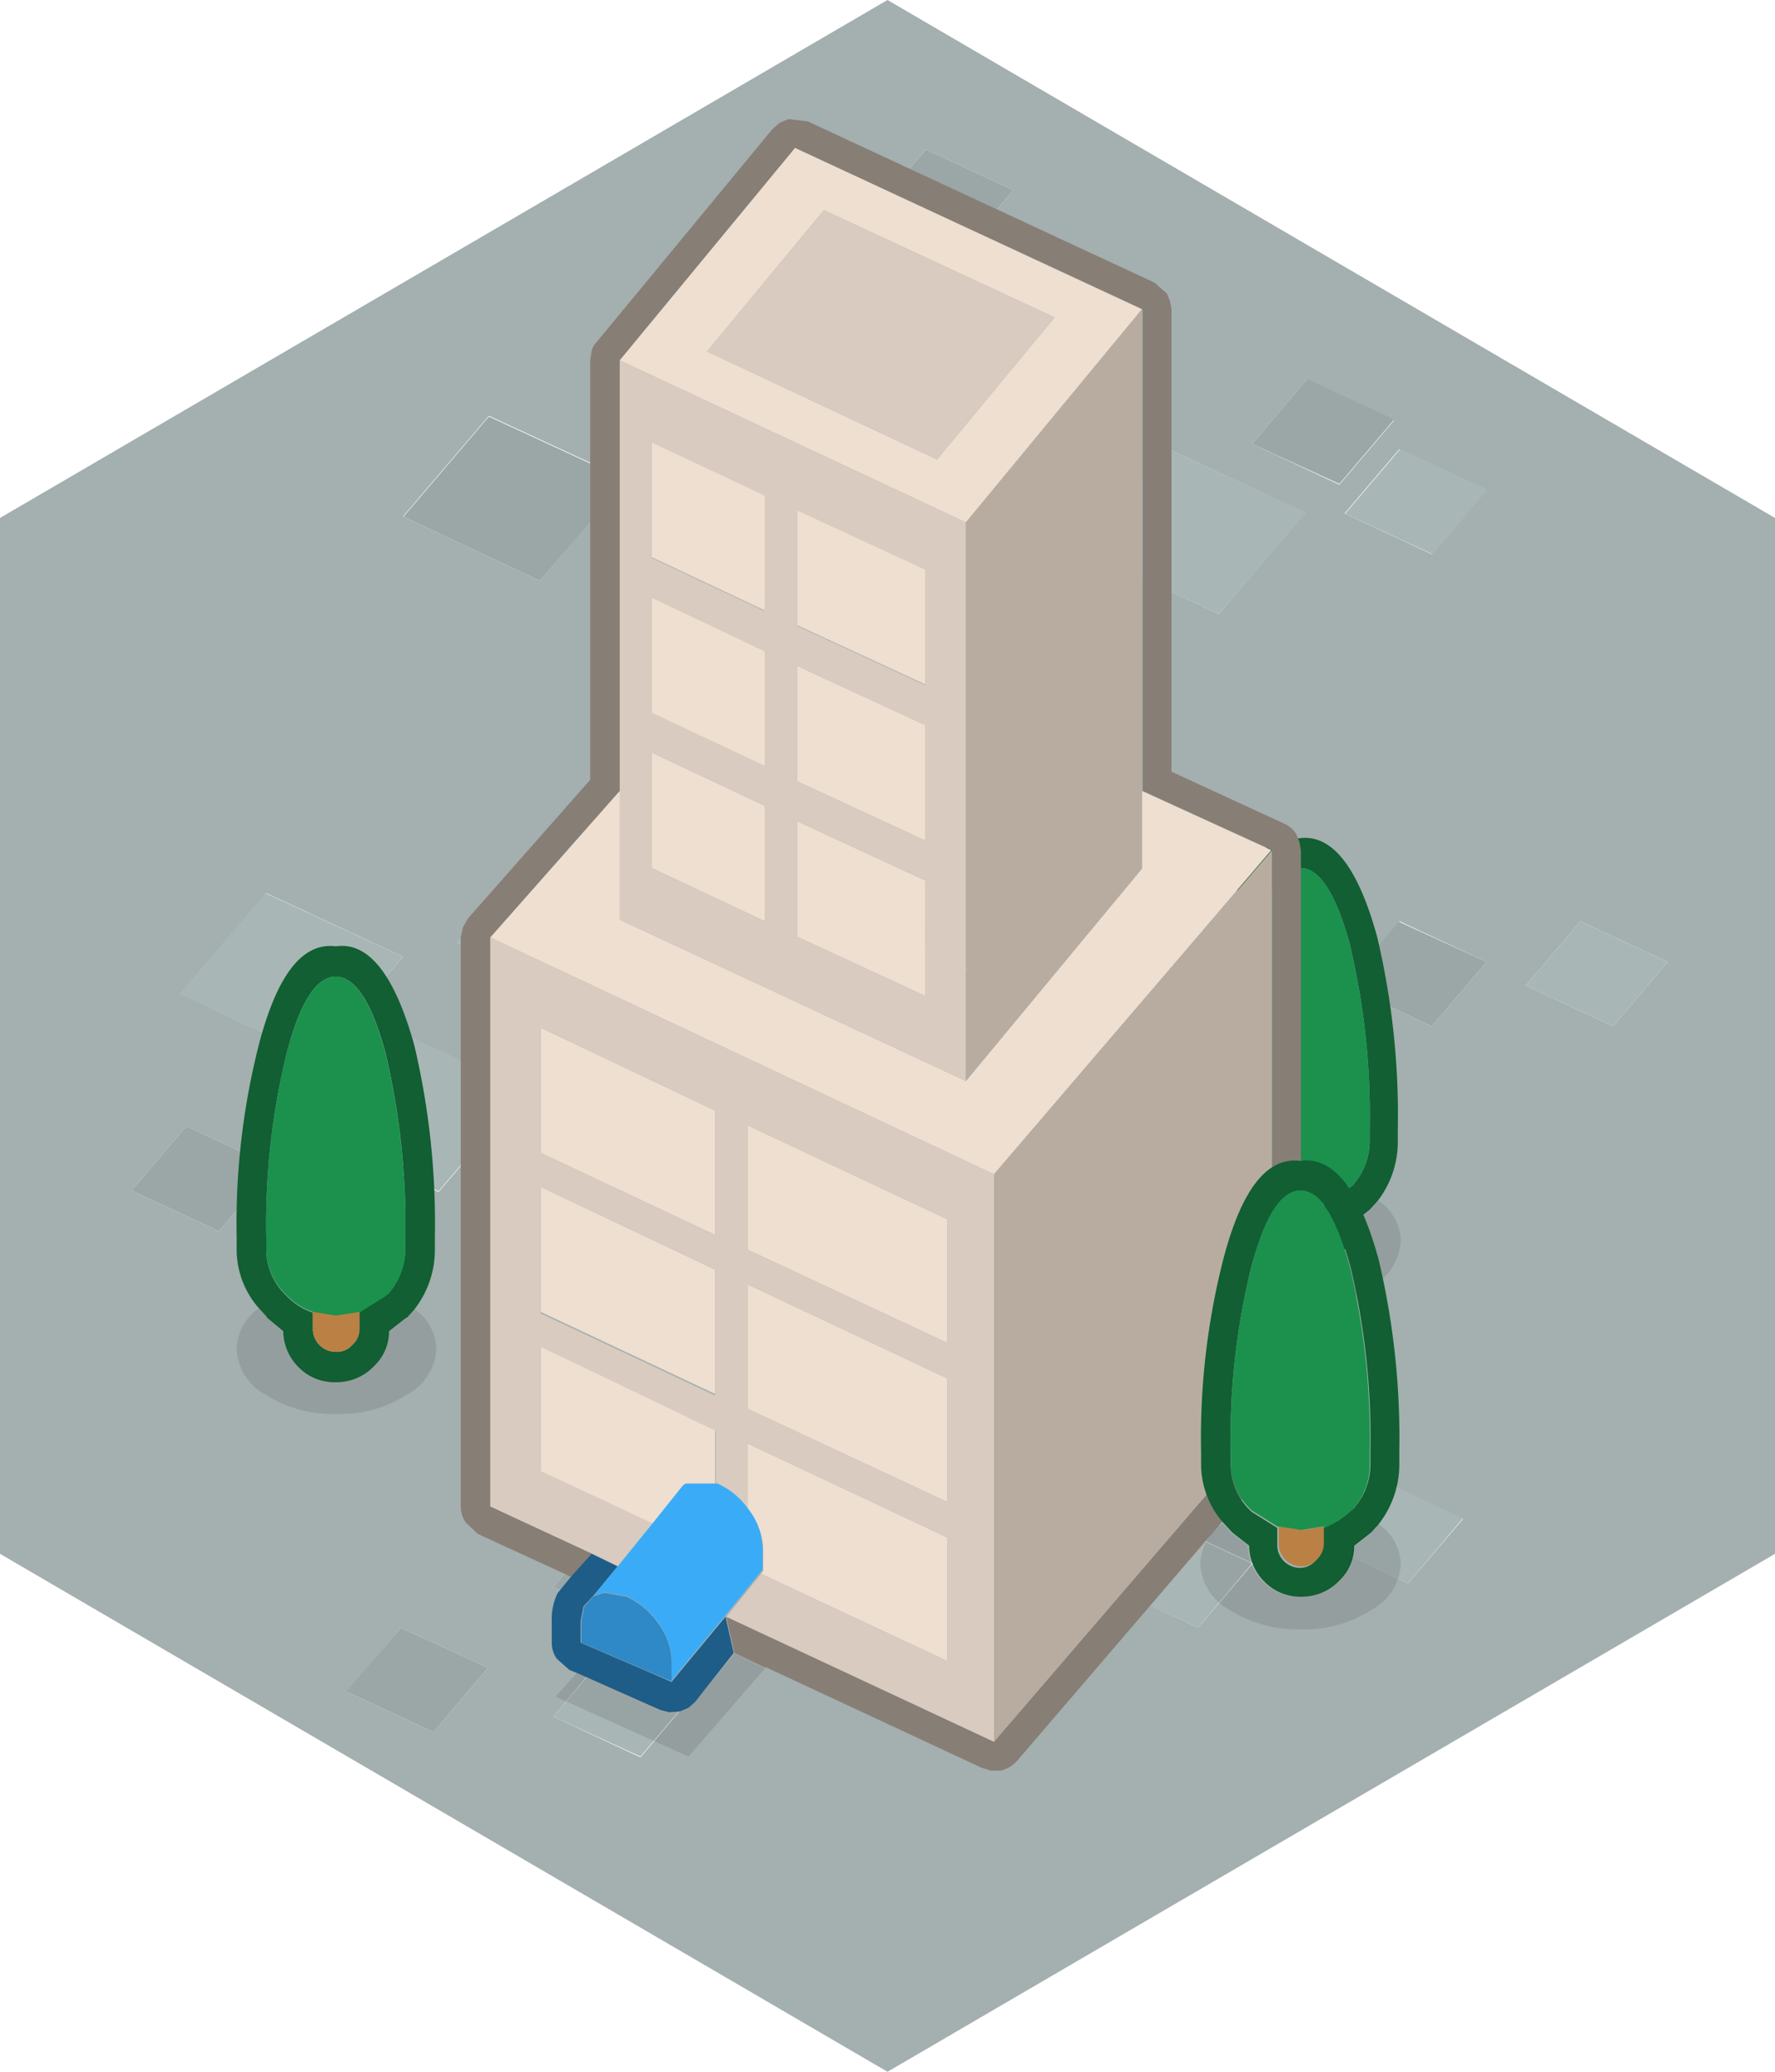 <svg xmlns="http://www.w3.org/2000/svg" viewBox="0 0 120 140"><defs><style>.cls-1{fill:#a4afaf;}.cls-2{fill:#9ba6a6;}.cls-3{fill:#a9b6b6;}.cls-4{fill:#115f32;}.cls-5{fill:#1b914d;}.cls-6{fill-opacity:0.1;}.cls-7{fill:#bb8044;}.cls-8{fill:#877e75;}.cls-9{fill:#eedfd1;}.cls-10{fill:#d9cbbf;}.cls-11{fill:#b8aca1;}.cls-12{fill:#1e5d87;}.cls-13{fill:#3aacf7;}.cls-14{fill:#2e89c6;}</style></defs><title>Asset 161</title><g id="Layer_2" data-name="Layer 2"><g id="Layer_1-2" data-name="Layer 1"><path class="cls-1" d="M95.2,107l3.7-4.35L93,99.85l-3.7,4.35L95.2,107m24.8-2L60,140,0,105V35L60,0l60,35v70M79,30.35l-5.8,6.8L82.4,41.5l5.85-6.85L79,30.35m9.4-4.75L84.65,30l5.9,2.75,3.7-4.35-5.9-2.75M58.9,14.45l5.9,2.75,3.7-4.35L62.6,10.1l-3.7,4.35m32,20.25,5.9,2.75,3.7-4.35-5.9-2.75L90.9,34.7m-63.65.2,9.25,4.35,5.85-6.85-9.3-4.3-5.8,6.8M30.9,63.7l5.9,2.75,3.7-4.35-5.9-2.75L30.9,63.7m4.6,10-9.3-4.3-5.8,6.8,9.25,4.35,5.85-6.85M21.4,71.5l5.85-6.85L18,60.35l-5.8,6.8L21.4,71.5m2,42.8,5.9,2.75L33,112.7,27.1,110l-3.7,4.35M12.6,76.1,8.9,80.45l5.9,2.75,3.7-4.35L12.6,76.1m90.55-9.5,5.9,2.75,3.7-4.35-5.9-2.75-3.7,4.35M65.4,71.75l9.25,4.35,5.85-6.85L71.2,65l-5.8,6.8m-3.75-8,5.9,2.75,3.7-4.35-5.9-2.75-3.7,4.35m30.85,31-9.3-4.3-5.8,6.8,9.25,4.35,5.85-6.85m2.1-32.4L90.9,66.6l5.9,2.75L100.5,65l-5.9-2.75M47,114.35l-5.9-2.75L37.4,116l5.9,2.75,3.7-4.35m0-8.75-5.9-2.75-3.7,4.35L43.3,110,47,105.6m31.75-2.75-3.7,4.35L81,110l3.7-4.35-5.9-2.75"/><path class="cls-2" d="M58.9,14.45l3.7-4.35,5.9,2.75L64.8,17.2l-5.9-2.75M88.35,25.6l5.9,2.75-3.7,4.35L84.65,30l3.7-4.35m-61.1,9.3,5.8-6.8,9.3,4.3L36.5,39.25,27.25,34.9M12.6,76.1l5.9,2.75L14.8,83.2,8.9,80.45l3.7-4.35m10.8,38.2L27.1,110,33,112.7l-3.7,4.35-5.9-2.75m71.2-52L100.5,65l-3.7,4.35L90.9,66.6l3.7-4.35m-2.1,32.4-5.85,6.85L77.4,97.15l5.8-6.8,9.3,4.3M61.65,63.7l3.7-4.35,5.9,2.75-3.7,4.35-5.9-2.75m3.75,8L71.2,65l9.3,4.3L74.65,76.1,65.4,71.75M47,105.6,43.3,110l-5.9-2.75,3.7-4.35L47,105.6"/><path class="cls-3" d="M79,30.35l9.3,4.3L82.4,41.5l-9.25-4.35,5.8-6.8m12,4.35,3.7-4.35,5.9,2.75-3.7,4.35L90.9,34.7M21.4,71.5l-9.25-4.35,5.8-6.8,9.3,4.3L21.4,71.5m14.1,2.15L29.65,80.5,20.4,76.15l5.8-6.8,9.3,4.3m-4.6-10,3.7-4.35,5.9,2.75-3.7,4.35L30.9,63.7m72.25,2.9,3.7-4.35,5.9,2.75-3.7,4.35-5.9-2.75M47,114.35l-3.7,4.35L37.4,116l3.7-4.35,5.9,2.75m31.75-11.5,5.9,2.75L81,110l-5.9-2.75,3.7-4.35M95.2,107l-5.9-2.75L93,99.85l5.9,2.75L95.2,107"/><path class="cls-4" d="M89.5,81.35a5.1,5.1,0,0,0,1.75-1.1l.2-.15a4.53,4.53,0,0,0,1.15-2.95V76.3a49.92,49.92,0,0,0-1.35-12.5q-1.4-5.14-3.35-5.15T84.6,63.8a48.37,48.37,0,0,0-1.4,12.5v.85a4.3,4.3,0,0,0,1.25,2.95l.15.15,1.75,1.1V82.5a1.54,1.54,0,0,0,1.55,1.55h0a1.35,1.35,0,0,0,1-.45,1.44,1.44,0,0,0,.5-1.1V81.35m-6.8-.25a6,6,0,0,1-1.5-3.9v-.9a48.75,48.75,0,0,1,1.5-13q1.85-7.09,5.2-6.65,3.34-.49,5.3,6.65a52.21,52.21,0,0,1,1.4,13v.9a6.53,6.53,0,0,1-1.4,4l-.5.55h0l-1.15.9a3.21,3.21,0,0,1-1,2.35l-.15.15a3.51,3.51,0,0,1-2.4,1h0a3.38,3.38,0,0,1-2.5-1,3.48,3.48,0,0,1-1.05-2.45l-1.15-.9h0l-.55-.6"/><path class="cls-5" d="M86.35,81.35l-1.75-1.1-.15-.15a4.3,4.3,0,0,1-1.25-2.95V76.3a48.37,48.37,0,0,1,1.4-12.5q1.35-5.14,3.3-5.15t3.35,5.15A49.92,49.92,0,0,1,92.6,76.3v.85a4.53,4.53,0,0,1-1.15,2.95l-.2.15a5.1,5.1,0,0,1-1.75,1.1l-1.6.25-1.55-.25"/><path class="cls-6" d="M93.2,81.15a3.36,3.36,0,0,1,1.5,2.7,3.72,3.72,0,0,1-2,3.1A8.34,8.34,0,0,1,88,88.25a8.57,8.57,0,0,1-4.8-1.3,3.72,3.72,0,0,1-2-3.1,3.48,3.48,0,0,1,1.5-2.75l.55.6h0l1.15.9a3.48,3.48,0,0,0,1.05,2.45,3.38,3.38,0,0,0,2.5,1h0a3.51,3.51,0,0,0,2.4-1L90.5,85a3.21,3.21,0,0,0,1-2.35l1.15-.9h0l.5-.55"/><path class="cls-7" d="M89.5,81.35V82.5a1.44,1.44,0,0,1-.5,1.1,1.35,1.35,0,0,1-1,.45h0a1.54,1.54,0,0,1-1.55-1.55V81.35l1.55.25,1.6-.25"/><path class="cls-8" d="M51.75,112.7l-2.1-1-.55-2.45,18.1,8.45L86,95.85V57.45l-8.75-4V20.9L53.75,10,41.9,24.35v29.1l-8.75,9.9V101.8l6.9,3.2-1.4,1.55.05-.1-.1.1-6.3-2.9-.8-.75a1.89,1.89,0,0,1-.35-1.1V63.35l.15-.7.35-.6L39.9,52.7V24.35l.1-.65a1.4,1.4,0,0,1,.35-.6L52.2,8.75l.5-.45.6-.25,1.3.15L78.05,19.1l.85.75.2.5.1.55V52.15l7.6,3.5a1.78,1.78,0,0,1,.85.75l.2.5.1.55v38.4l-.1.7-.35.6L68.75,119a2.11,2.11,0,0,1-1.1.65l-.65,0-.65-.2-14.6-6.8"/><path class="cls-9" d="M33.15,63.35l8.75-9.9v8.7l23.4,10.9L77.2,58.7V53.45l8.75,4L67.2,79.35l-34.05-16m8.75-39L53.75,10,77.2,20.9,65.3,35.3,41.9,24.35m12,17.9v-7.8l8.65,4v7.8l-8.65-4m-9.85-12.4,7.65,3.6v7.8l-7.65-3.6v-7.8m0,10.5L51.7,44v7.8l-7.65-3.6v-7.8M55.7,14.2l-7.9,9.55,15.55,7.3,7.95-9.6L55.7,14.2M36.55,69.45l11.8,5.6v8.4L36.55,77.9V69.45m0,10.75,11.8,5.6v8.4l-11.8-5.55V80.2M44.15,103l-7.6-3.55V91l11.8,5.6v3.7l-2,0-.2.15-2,2.5m6.4-1v-4.4l13.5,6.35v8.35l-12.6-5.9.15-.2V104.7a4.5,4.5,0,0,0-.9-2.55l-.15-.2M62.55,49v7.8l-8.65-4V45l8.65,4m0,10.5v7.8l-8.65-4v-7.8l8.65,4m-18.5-.85v-7.8l7.65,3.6v7.8l-7.65-3.6m6.5,17.4,13.5,6.35v8.35l-13.5-6.3v-8.4m0,10.75,13.5,6.35v8.35l-13.5-6.3V86.8"/><path class="cls-10" d="M50.55,86.8v8.4l13.5,6.3V93.15L50.55,86.8M40.05,105l-6.9-3.2V63.35l34.05,16V117.7l-18.1-8.45,2.35-2.9,12.6,5.9V103.9l-13.5-6.35V102a5.08,5.08,0,0,0-2-1.6l0,0-.15,0v-3.7L36.55,91V99.4l7.6,3.55-2.35,2.9L40.05,105M41.9,53.45V24.35L65.3,35.3V73.05L41.9,62.15v-8.7M55.7,14.2l15.6,7.25-7.95,9.6L47.8,23.75l7.9-9.55M44.05,40.35v7.8l7.65,3.6V44l-7.65-3.6m0-10.5v7.8l7.65,3.6v-7.8l-7.65-3.6m9.85,12.4,8.65,4V38.5l-8.65-4v7.8m-17.35,38v8.45l11.8,5.55V85.8l-11.8-5.6m0-10.75V77.9l11.8,5.55v-8.4l-11.8-5.6M62.55,49,53.9,45v7.8l8.65,4V49m0,10.5-8.65-4v7.8l8.65,4V59.5m-18.5-.85,7.65,3.6v-7.8l-7.65-3.6v7.8m6.5,17.4v8.4l13.5,6.3V82.4l-13.5-6.35"/><path class="cls-11" d="M77.2,20.9V58.7L65.3,73.05V35.3L77.2,20.9M86,57.45v38.4L67.2,117.7V79.35L86,57.45"/><path class="cls-12" d="M39,113.05l-.5-.2-.85-.75a1.89,1.89,0,0,1-.35-1.1v-1.45a4,4,0,0,1,.4-1.9l.9-1.1h0l1.4-1.55,1.75.85-1.65,2-.1.1-.55.6-.2,1V111l6.15,2.65,3.65-4.4.55,2.45L47,115l-.45.4-.6.25-.7.05-.6-.15L39,113.05"/><path class="cls-13" d="M48.35,100.25l.15,0,0,0a5.08,5.08,0,0,1,2,1.6l.15.2a4.5,4.5,0,0,1,.9,2.55v1.45l-.15.2-2.35,2.9-3.65,4.4V112.2a4.5,4.5,0,0,0-.9-2.55,5.33,5.33,0,0,0-2.15-1.8l0,0-1.4-.25-.15,0-.6.2-.05,0,1.65-2,2.35-2.9,2-2.5.2-.15,2,0"/><path class="cls-14" d="M45.45,113.65,39.3,111v-1.45l.2-1,.55-.6.1-.1.05,0,.6-.2.15,0,1.4.25,0,0a5.33,5.33,0,0,1,2.15,1.8,4.5,4.5,0,0,1,.9,2.55v1.45"/><path class="cls-6" d="M51.75,112.7l-5.2,6-9-4.05L39,113.05l5.65,2.45.6.15.7-.05.6-.25L47,115l2.65-3.25,2.1,1"/><path class="cls-4" d="M24.3,88.65l1.75-1.1.2-.15a4.53,4.53,0,0,0,1.15-3V83.6a49.92,49.92,0,0,0-1.35-12.5Q24.66,66,22.7,66T19.4,71.1A48.37,48.37,0,0,0,18,83.6v.85a4.3,4.3,0,0,0,1.25,3l.15.15a4.34,4.34,0,0,0,1.75,1.1V89.8a1.54,1.54,0,0,0,1.55,1.55h.05a1.35,1.35,0,0,0,1.05-.45,1.44,1.44,0,0,0,.5-1.1V88.65m-6.8-.25A6,6,0,0,1,16,84.5v-.9a48.75,48.75,0,0,1,1.5-13q1.84-7.09,5.2-6.65Q26,63.46,28,70.6a52.21,52.21,0,0,1,1.4,13v.9a6.53,6.53,0,0,1-1.4,4l-.5.55h-.05l-1.15.9a3.21,3.21,0,0,1-1,2.35l-.15.15a3.51,3.51,0,0,1-2.4.95H22.7a3.38,3.38,0,0,1-2.5-1,3.48,3.48,0,0,1-1.05-2.45L18,89h.05l-.55-.6"/><path class="cls-5" d="M21.15,88.65a4.34,4.34,0,0,1-1.75-1.1l-.15-.15a4.3,4.3,0,0,1-1.25-3V83.6a48.37,48.37,0,0,1,1.4-12.5Q20.75,66,22.7,66t3.35,5.15A49.92,49.92,0,0,1,27.4,83.6v.85a4.53,4.53,0,0,1-1.15,3l-.2.15-1.75,1.1-1.6.25-1.55-.25"/><path class="cls-6" d="M28,88.45a3.36,3.36,0,0,1,1.5,2.7,3.72,3.72,0,0,1-2,3.1,8.34,8.34,0,0,1-4.75,1.3,8.57,8.57,0,0,1-4.8-1.3A3.72,3.72,0,0,1,16,91.15a3.48,3.48,0,0,1,1.5-2.75l.55.6H18l1.15.9a3.48,3.48,0,0,0,1.05,2.45,3.38,3.38,0,0,0,2.5,1h.05a3.51,3.51,0,0,0,2.4-.95l.15-.15a3.21,3.21,0,0,0,1-2.35l1.15-.9h.05l.5-.55"/><path class="cls-7" d="M24.3,88.65V89.8a1.44,1.44,0,0,1-.5,1.1,1.35,1.35,0,0,1-1.05.45H22.7a1.54,1.54,0,0,1-1.55-1.55V88.65l1.55.25,1.6-.25"/><path class="cls-4" d="M82.7,102.9A6,6,0,0,1,81.2,99v-.9a48.75,48.75,0,0,1,1.5-13q1.85-7.09,5.2-6.65,3.34-.49,5.3,6.65a52.21,52.21,0,0,1,1.4,13V99a6.53,6.53,0,0,1-1.4,4l-.5.55h0l-1.15.9a3.21,3.21,0,0,1-1,2.35l-.15.15a3.51,3.51,0,0,1-2.4.95h0a3.38,3.38,0,0,1-2.5-1,3.48,3.48,0,0,1-1.05-2.45l-1.15-.9h0l-.55-.6m6.8.25a5.1,5.1,0,0,0,1.75-1.1l.2-.15a4.53,4.53,0,0,0,1.15-3V98.1a49.92,49.92,0,0,0-1.35-12.5q-1.4-5.14-3.35-5.15T84.6,85.6a48.37,48.37,0,0,0-1.4,12.5V99a4.3,4.3,0,0,0,1.25,3l.15.15,1.75,1.1v1.15a1.54,1.54,0,0,0,1.55,1.55h0a1.35,1.35,0,0,0,1-.45,1.44,1.44,0,0,0,.5-1.1v-1.15"/><path class="cls-5" d="M89.5,103.15l-1.6.25-1.55-.25-1.75-1.1-.15-.15a4.3,4.3,0,0,1-1.25-3V98.1a48.37,48.37,0,0,1,1.4-12.5q1.35-5.14,3.3-5.15t3.35,5.15A49.92,49.92,0,0,1,92.6,98.1V99a4.53,4.53,0,0,1-1.15,3l-.2.15a5.1,5.1,0,0,1-1.75,1.1"/><path class="cls-6" d="M93.2,103a3.36,3.36,0,0,1,1.5,2.7,3.72,3.72,0,0,1-2,3.1,8.34,8.34,0,0,1-4.75,1.3,8.57,8.57,0,0,1-4.8-1.3,3.72,3.72,0,0,1-2-3.1,3.48,3.48,0,0,1,1.5-2.75l.55.6h0l1.15.9a3.48,3.48,0,0,0,1.05,2.45,3.38,3.38,0,0,0,2.5,1h0a3.51,3.51,0,0,0,2.4-.95l.15-.15a3.21,3.21,0,0,0,1-2.35l1.15-.9h0l.5-.55"/><path class="cls-7" d="M89.5,103.15v1.15a1.44,1.44,0,0,1-.5,1.1,1.35,1.35,0,0,1-1,.45h0a1.54,1.54,0,0,1-1.55-1.55v-1.15l1.55.25,1.6-.25"/></g></g></svg>